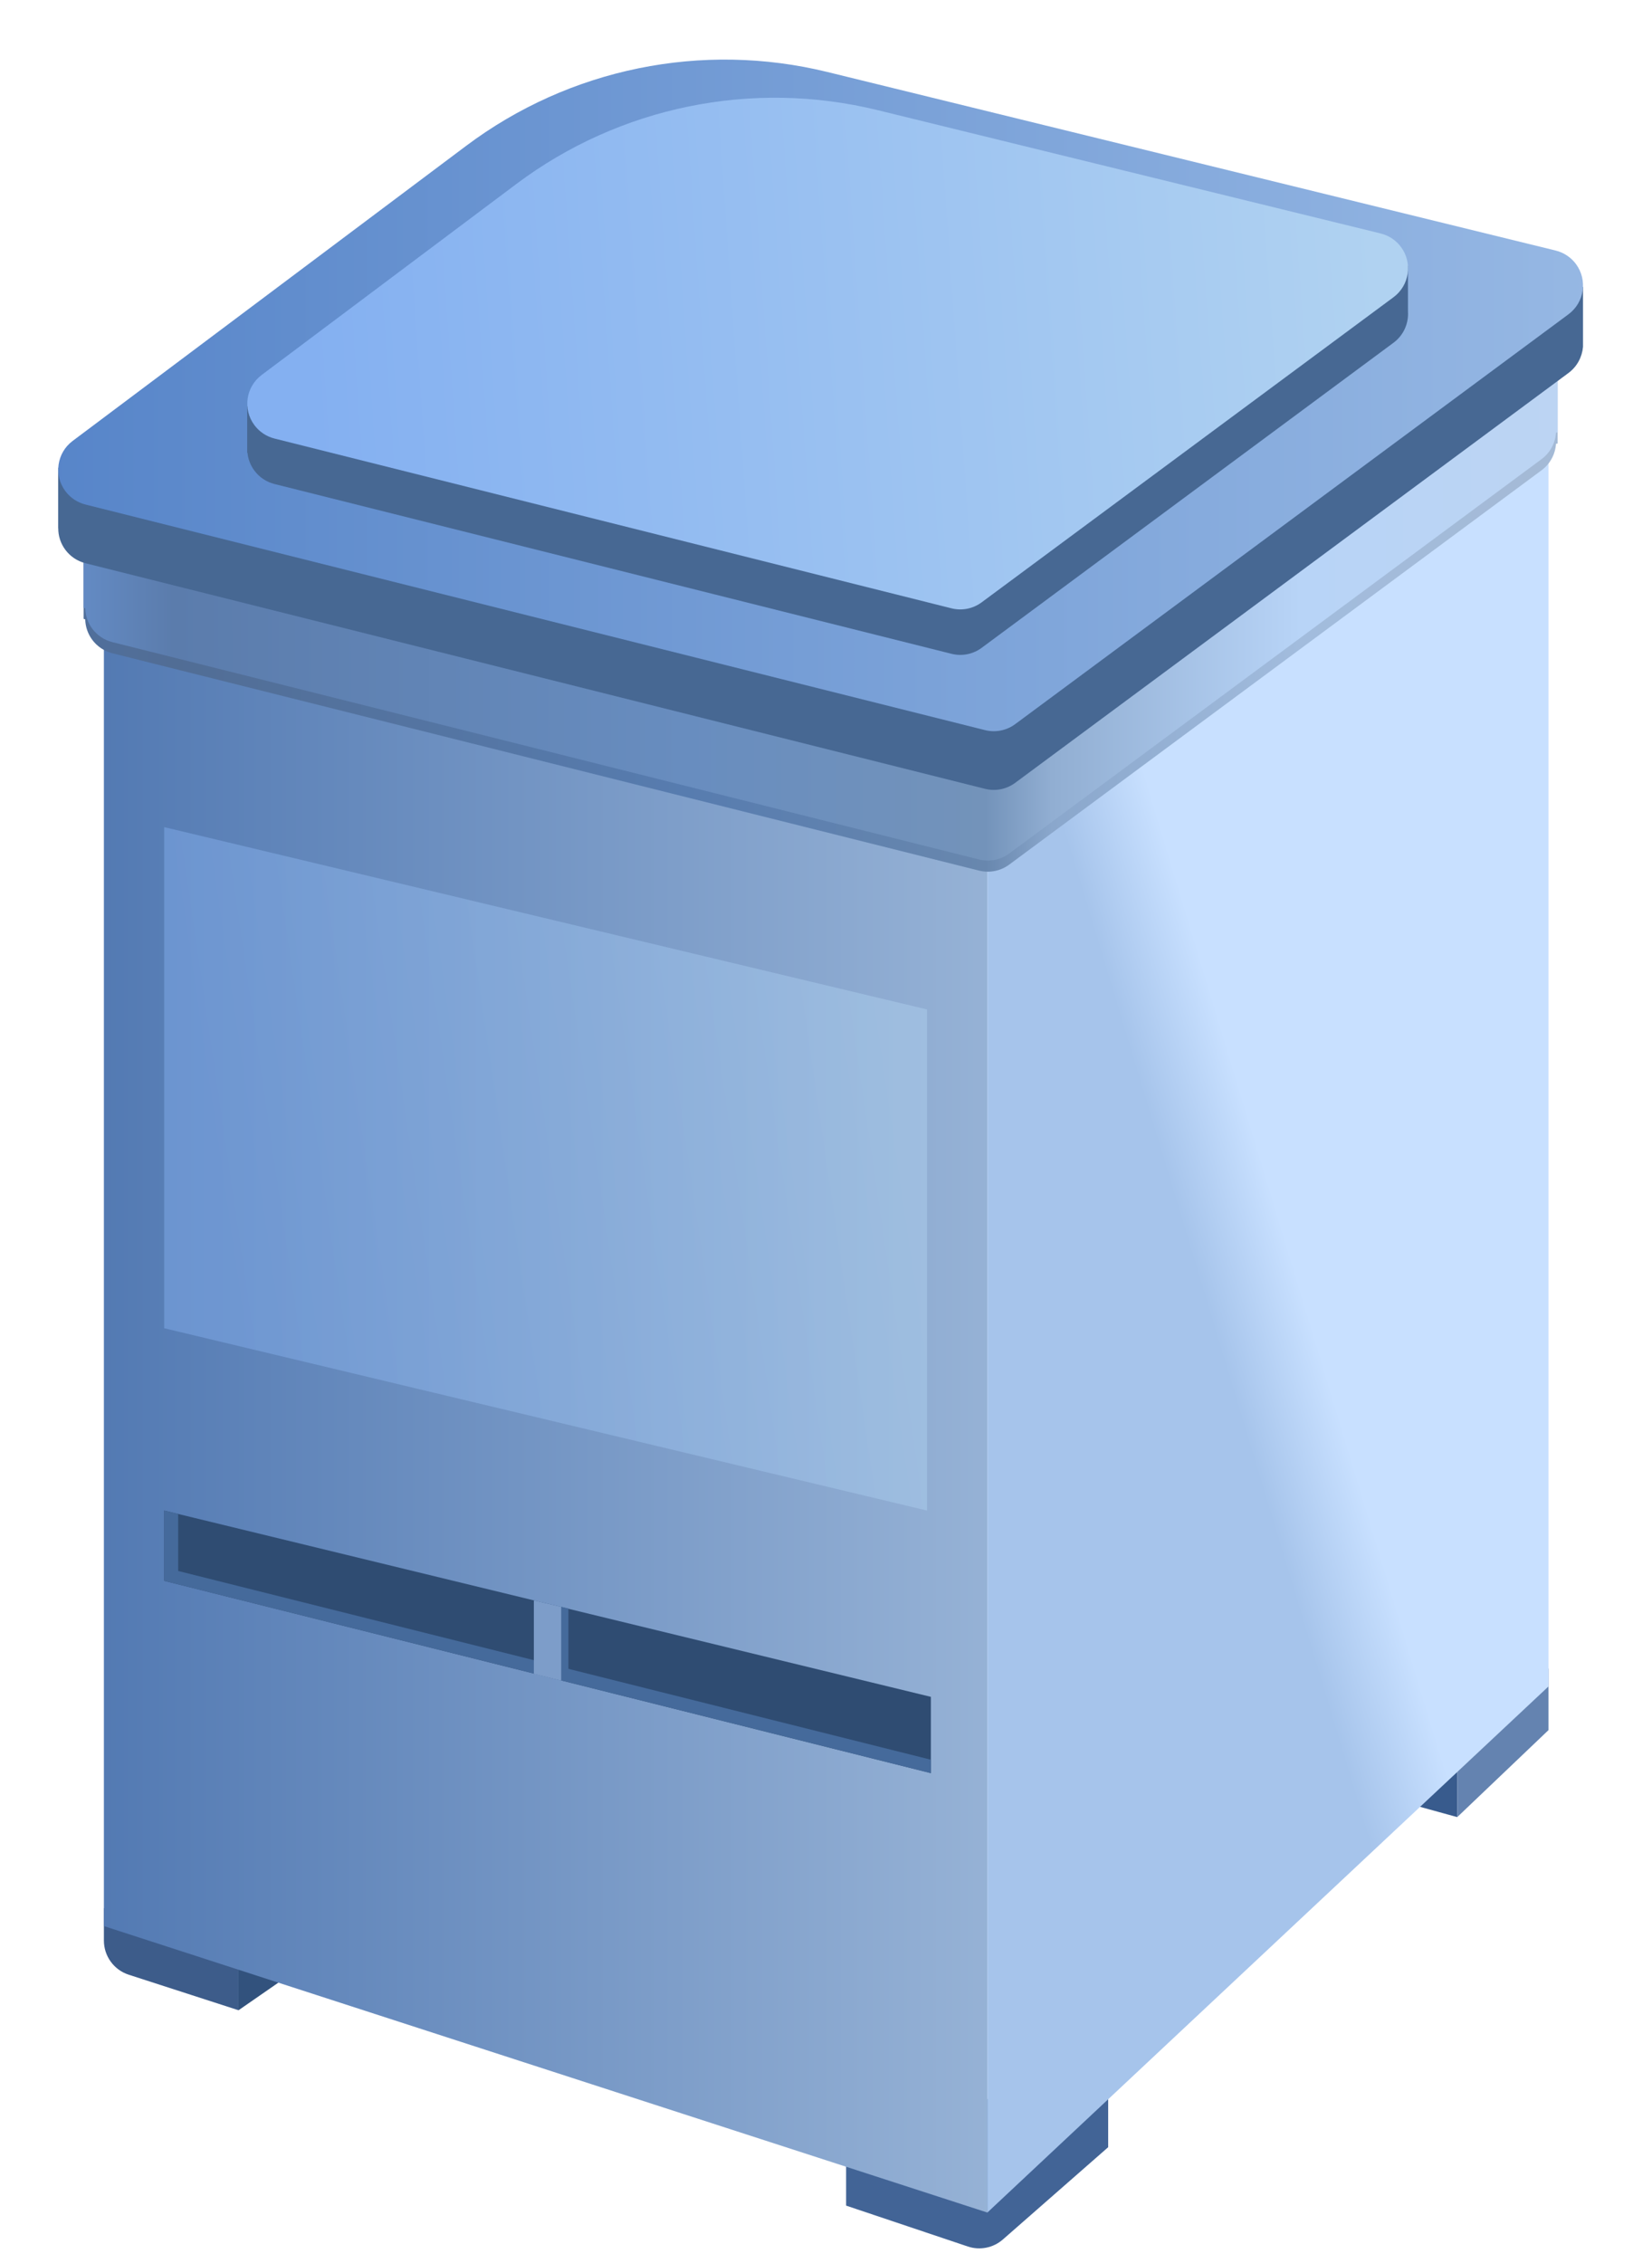 <?xml version="1.0" encoding="UTF-8"?>
<svg width="46px" height="63px" viewBox="0 0 46 63" version="1.1" xmlns="http://www.w3.org/2000/svg" xmlns:xlink="http://www.w3.org/1999/xlink">
    <title>编组 13备份 3</title>
    <defs>
        <linearGradient x1="0%" y1="50%" x2="202.727%" y2="50%" id="linearGradient-1">
            <stop stop-color="#537AB3" offset="0%"></stop>
            <stop stop-color="#DAEBF9" offset="100%"></stop>
        </linearGradient>
        <linearGradient x1="45.649%" y1="58.8%" x2="54.351%" y2="50%" id="linearGradient-2">
            <stop stop-color="#A6C4EB" offset="0%"></stop>
            <stop stop-color="#C8E0FF" offset="100%"></stop>
        </linearGradient>
        <linearGradient x1="0%" y1="52.448%" x2="105.004%" y2="52.348%" id="linearGradient-3">
            <stop stop-color="#506F9C" offset="0%"></stop>
            <stop stop-color="#516D95" offset="6.313%"></stop>
            <stop stop-color="#577CAF" offset="38.993%"></stop>
            <stop stop-color="#6887AE" offset="58.087%"></stop>
            <stop stop-color="#8AA7CC" offset="62.301%"></stop>
            <stop stop-color="#A2BCDD" offset="78.225%"></stop>
            <stop stop-color="#A5B9D3" offset="100%"></stop>
        </linearGradient>
        <linearGradient x1="0%" y1="52.448%" x2="105.004%" y2="52.348%" id="linearGradient-4">
            <stop stop-color="#648CC6" offset="0%"></stop>
            <stop stop-color="#5B7CAC" offset="6.313%"></stop>
            <stop stop-color="#688DBF" offset="38.993%"></stop>
            <stop stop-color="#7393BA" offset="58.087%"></stop>
            <stop stop-color="#91AED2" offset="62.301%"></stop>
            <stop stop-color="#B8D4F7" offset="78.225%"></stop>
            <stop stop-color="#BDD4F1" offset="100%"></stop>
        </linearGradient>
        <linearGradient x1="0%" y1="50%" x2="202.727%" y2="50%" id="linearGradient-5">
            <stop stop-color="#5785C9" offset="0%"></stop>
            <stop stop-color="#D7ECFF" offset="100%"></stop>
        </linearGradient>
        <linearGradient x1="5.538%" y1="51.41%" x2="97.466%" y2="48.486%" id="linearGradient-6">
            <stop stop-color="#84B0F1" offset="0%"></stop>
            <stop stop-color="#B0D2F1" offset="100%"></stop>
        </linearGradient>
        <linearGradient x1="5.538%" y1="55.862%" x2="97.466%" y2="43.705%" id="linearGradient-7">
            <stop stop-color="#84B0F1" offset="0%"></stop>
            <stop stop-color="#B0D2F1" offset="100%"></stop>
        </linearGradient>
    </defs>
    <g id="设备插画" stroke="none" stroke-width="1" fill="none" fill-rule="evenodd">
        <g id="画板" transform="translate(-578, -218)">
            <g id="编组-13备份-3" transform="translate(578.342, 218.653)">
                <path d="M23.218,58.965 L23.218,60.751 L26.606,61.889 C26.943,62.003 27.315,61.928 27.583,61.694 L30.515,59.125 L30.515,59.125 L30.515,56.77 L23.218,58.965 Z" id="路径-5" fill="#426496"></path>
                <g id="编组-7" transform="translate(38.223, 45.797)">
                    <polygon id="路径-8" fill="#385B8D" points="2.012 4.138 2.012 2.309 2.84217094e-14 3.583"></polygon>
                    <polygon id="路径-7" fill="#6483B0" points="4.553 0 4.553 1.716 2.012 4.138 2.012 1.322"></polygon>
                </g>
                <g id="编组-6" transform="translate(2.551, 52.469)">
                    <path d="M0.692,1.854 C0.28,1.721 7.54951657e-15,1.337 7.54951657e-15,0.903 L7.54951657e-15,-2.13162821e-14 L3.749,1.206 L3.749,2.843 L0.692,1.854 Z" id="路径" fill="#3D5C8A"></path>
                    <polygon id="路径备份" fill="#32527D" points="3.749 1.206 5.347 1.736 3.749 2.843"></polygon>
                </g>
                <polygon id="路径-63" fill="url(#linearGradient-1)" points="27.151 19.563 2.551 13.377 2.551 52.969 27.151 60.944"></polygon>
                <polygon id="矩形备份-30" fill="url(#linearGradient-2)" points="27.151 19.563 42.776 7.972 42.776 46.297 27.151 60.944"></polygon>
                <g id="编组-5备份" transform="translate(1.986, 5.267)">
                    <path d="M10.833,2.708 C13.708,0.553 17.398,-0.201 20.888,0.655 L20.888,0.655 L38.72,5.026 L38.72,4.925 L41.044,3.42 L41.044,6.428 L40.999,6.435 C40.98,6.718 40.842,6.991 40.596,7.173 L40.596,7.173 L25.773,18.151 C25.533,18.329 25.225,18.39 24.935,18.318 L24.935,18.318 L0.801,12.267 C0.579,12.211 0.382,12.08 0.244,11.897 C0.115,11.724 0.05,11.524 0.045,11.324 L-1.0658141e-14,11.308 L-1.0658141e-14,8.421 L2.566,8.906 Z" id="形状结合备份" fill="url(#linearGradient-3)"></path>
                    <path d="M10.833,2.399 C13.708,0.243 17.398,-0.51 20.888,0.345 L20.888,0.345 L38.72,4.716 L38.72,4.615 L41.044,3.11 L41.044,6.118 L40.999,6.125 C40.98,6.408 40.842,6.681 40.596,6.863 L40.596,6.863 L25.773,17.842 C25.533,18.02 25.225,18.081 24.935,18.008 L24.935,18.008 L0.801,11.957 C0.579,11.901 0.382,11.771 0.244,11.587 C0.115,11.415 0.05,11.214 0.045,11.014 L-1.0658141e-14,10.998 L-1.0658141e-14,8.112 L2.566,8.596 Z" id="形状结合" fill="url(#linearGradient-4)"></path>
                </g>
                <g id="编组-5">
                    <path d="M12.641,5.039 C15.516,2.884 19.206,2.13 22.696,2.985 L22.696,2.985 L42.413,7.818 L42.413,7.325 L43.737,7.334 L43.737,9.004 C43.712,9.284 43.574,9.552 43.332,9.731 L43.332,9.731 L27.926,21.141 C27.686,21.319 27.378,21.381 27.088,21.308 L27.088,21.308 L2.037,15.027 C1.814,14.971 1.617,14.84 1.48,14.657 C1.344,14.476 1.279,14.264 1.28,14.054 L1.278,14.053 L1.278,12.364 L1.966,13.041 Z" id="形状结合" fill="#476893"></path>
                    <path d="M2.037,13.393 L27.088,19.674 C27.378,19.746 27.686,19.685 27.926,19.507 L43.332,8.097 C43.776,7.768 43.869,7.142 43.541,6.698 C43.402,6.511 43.202,6.378 42.975,6.322 L22.696,1.351 C19.206,0.496 15.516,1.249 12.641,3.405 L1.68,11.623 C1.238,11.954 1.148,12.581 1.48,13.023 C1.617,13.206 1.814,13.337 2.037,13.393 Z" id="路径-64备份-2" fill="url(#linearGradient-5)"></path>
                </g>
                <g id="编组-5备份-2" transform="translate(5.264, 1.062)">
                    <path d="M8.775,4.671 C11.65,2.516 15.34,1.762 18.83,2.618 L18.83,2.618 L32.572,5.987 L32.573,5.677 L33.598,5.684 L33.599,6.958 C33.62,7.286 33.48,7.617 33.196,7.827 L33.196,7.827 L21.728,16.321 C21.487,16.499 21.18,16.56 20.889,16.487 L20.889,16.487 L2.037,11.76 C1.814,11.704 1.617,11.574 1.48,11.39 C1.367,11.24 1.303,11.068 1.285,10.893 L1.277,10.89 L1.277,9.582 L1.686,9.985 Z" id="形状结合" fill="#476893"></path>
                    <path d="M2.037,10.494 L20.889,15.221 C21.18,15.294 21.487,15.233 21.728,15.054 L33.196,6.56 C33.64,6.232 33.733,5.605 33.405,5.162 C33.266,4.974 33.066,4.841 32.839,4.785 L18.83,1.351 C15.34,0.496 11.65,1.249 8.775,3.405 L1.68,8.724 C1.238,9.055 1.148,9.682 1.48,10.124 C1.617,10.307 1.814,10.438 2.037,10.494 Z" id="路径-64备份-2" fill="url(#linearGradient-6)"></path>
                </g>
                <g id="编组-8" transform="translate(4.23, 41.401)">
                    <polygon id="路径-64备份-5" fill="#2F4C72" points="-1.79487321e-15 1.957 21.348 7.31 21.348 5.186 -1.55655873e-12 -2.26485497e-14"></polygon>
                    <path d="M-1.77635684e-15,-2.26485497e-14 L0.389,0.094 L0.39,1.682 L21.347,6.936 L21.348,7.31 L-1.77635684e-15,1.957 L-1.77635684e-15,-2.26485497e-14 Z" id="形状结合" fill="#456A9B"></path>
                    <polygon id="路径-64备份-9" fill="#456A9B" points="10.493 4.589 11.063 4.736 11.256 4.41 11.256 2.727 10.493 2.547"></polygon>
                    <polygon id="路径-64备份-6" fill="#7D9DC9" points="10.293 4.544 11.055 4.736 11.055 2.68 10.293 2.5"></polygon>
                </g>
                <polygon id="矩形" fill="url(#linearGradient-7)" opacity="0.454" points="4.23 22.374 25.472 27.45 25.472 41.401 4.23 36.325"></polygon>
            </g>
        </g>
    </g>
</svg>